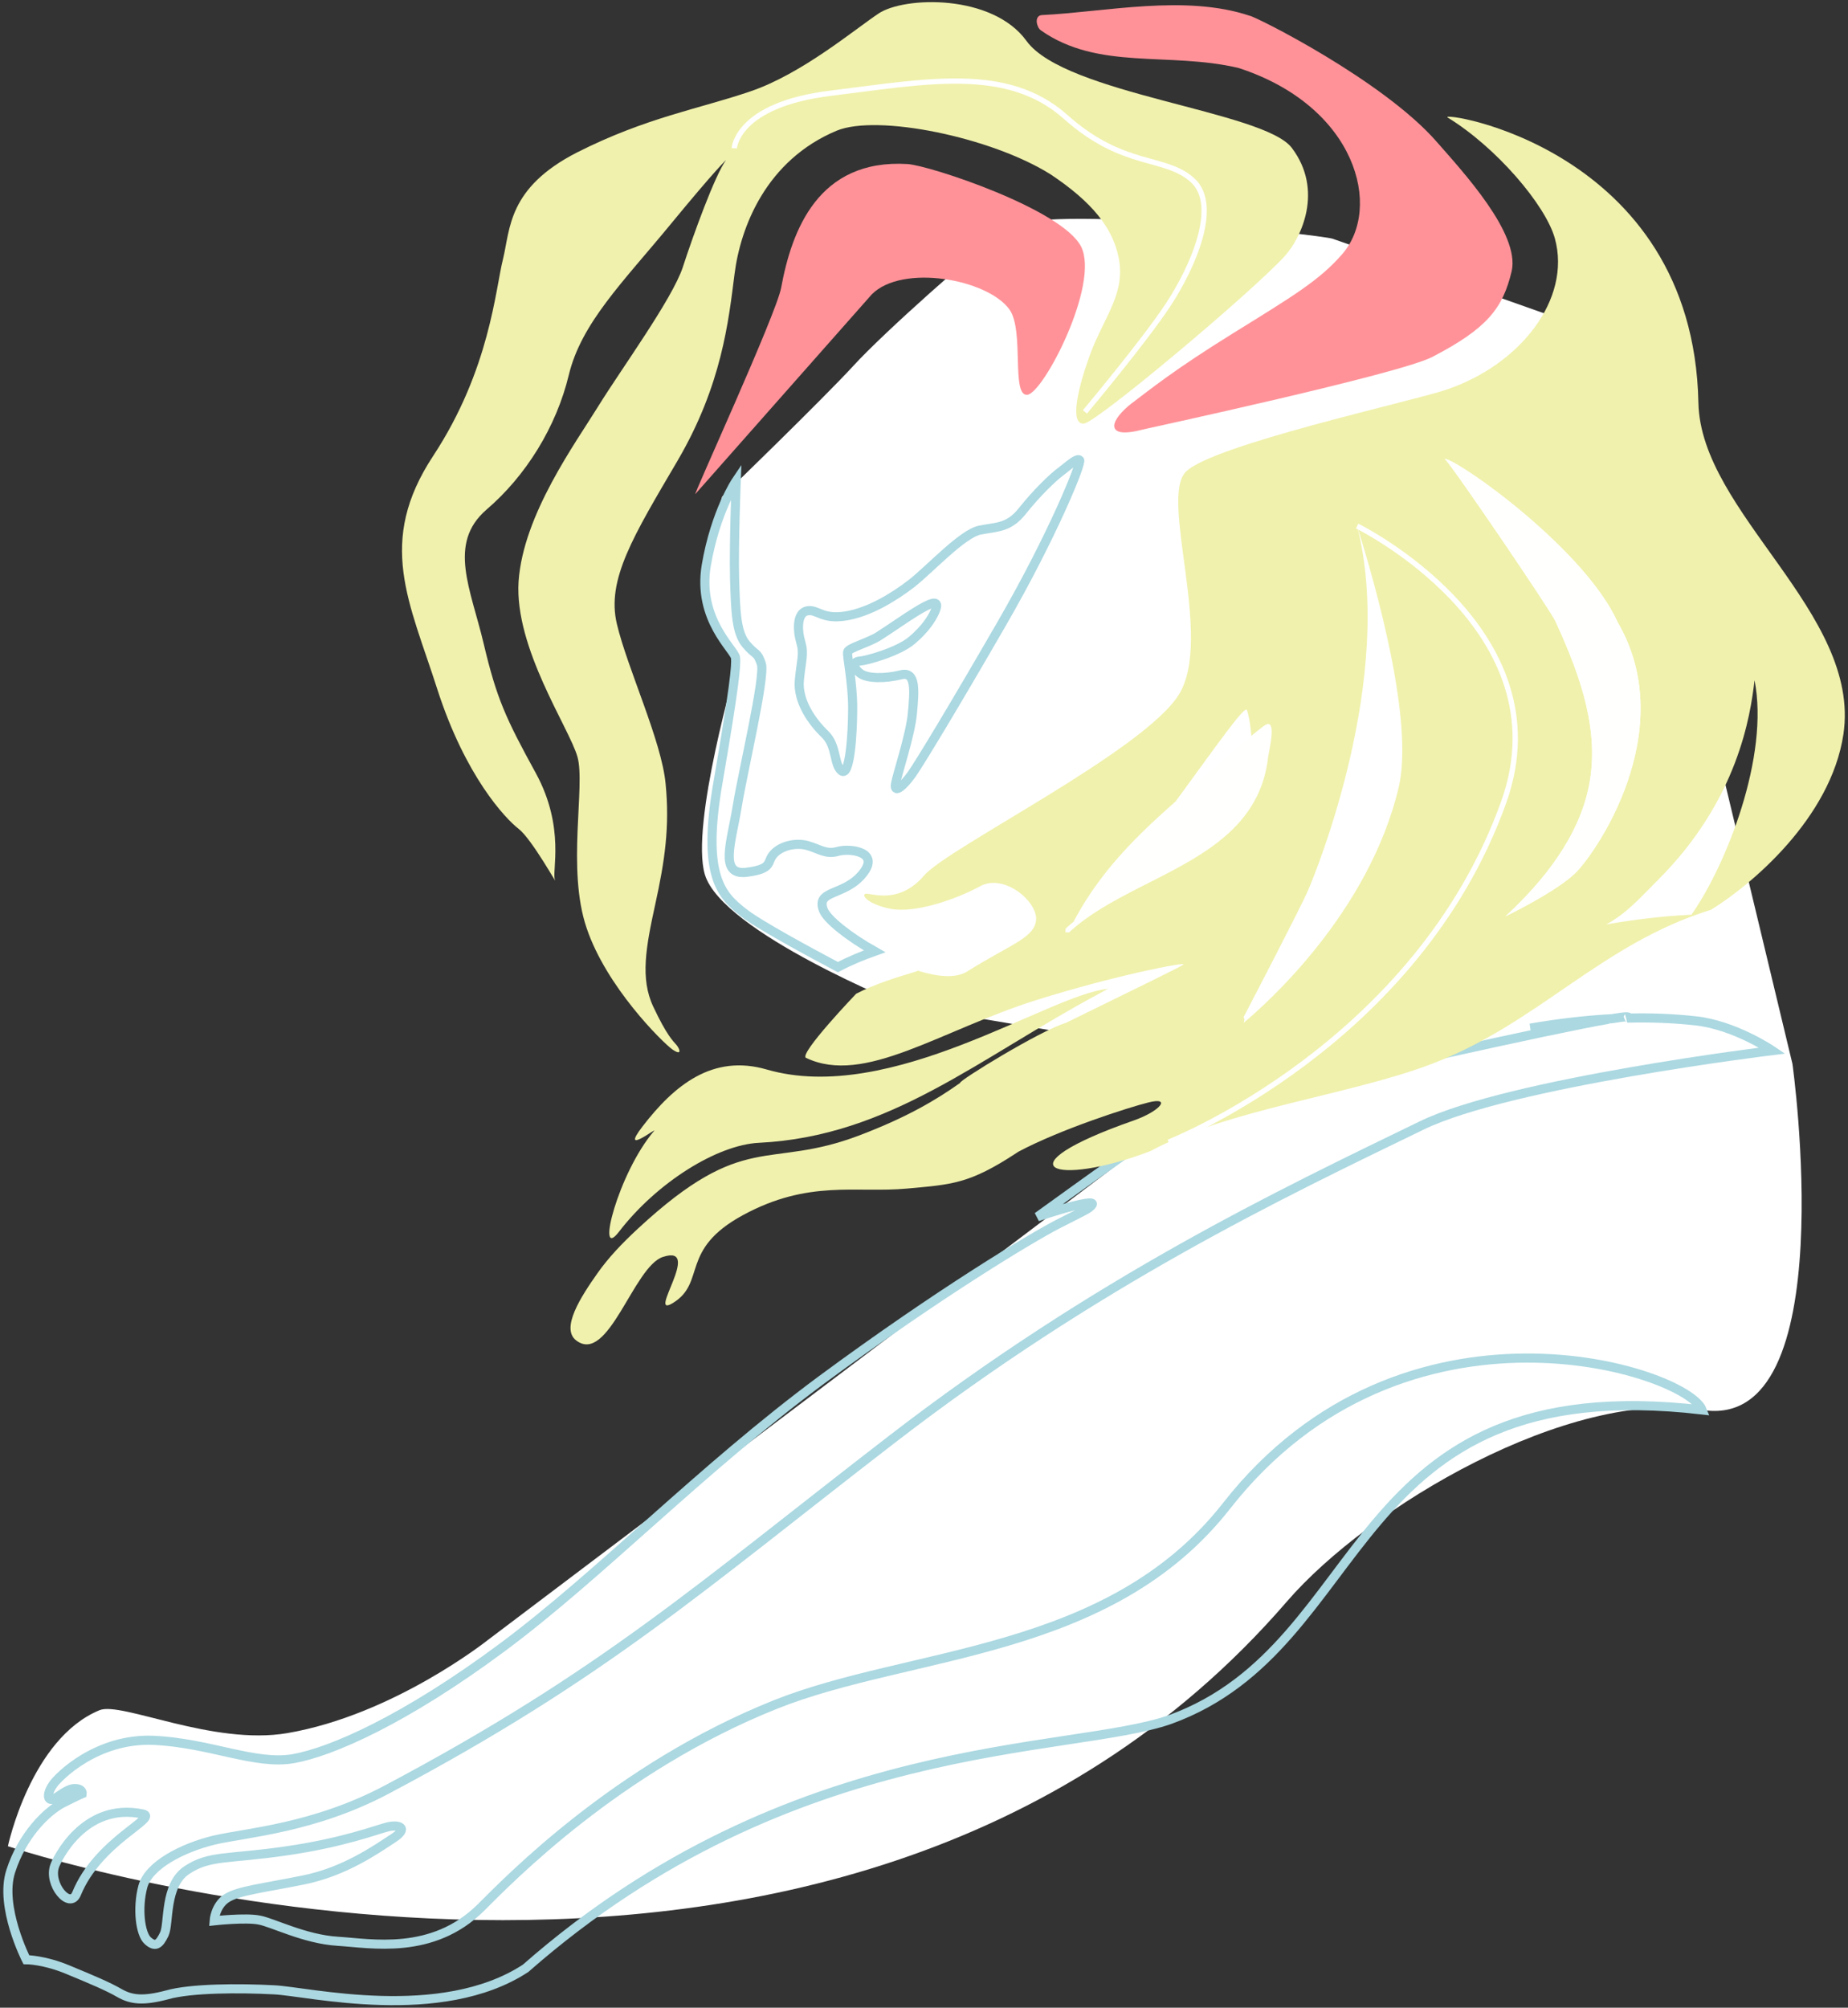 <?xml version="1.0" encoding="UTF-8"?>
<svg width="487px" height="529px" viewBox="0 0 487 529" version="1.1" xmlns="http://www.w3.org/2000/svg" xmlns:xlink="http://www.w3.org/1999/xlink">
    <rect x="0" y="0" width="487" height="529" fill="#333333" stroke="none"/>
    <!-- Generator: Sketch 52.5 (67469) - http://www.bohemiancoding.com/sketch -->
    <title>lion</title>
    <desc>Created with Sketch.</desc>
    <g id="Page-1" stroke="none" stroke-width="1" fill="none" fill-rule="evenodd">
        <g id="moderne.st" transform="translate(-100, -2434)">
            <g id="lion" transform="translate(102, 2434)">
                <path d="M305.951,267.918 C308.314,262.453 352.017,179.276 355.641,138.605 C355.873,136.015 373.467,179.232 366.815,207.894 C352.995,267.464 303.583,273.337 305.951,267.918" id="Fill-1" fill="#FFFFFD"></path>
                <path d="M188.296,130.86 C188.296,130.86 185.792,139.512 185.15,142.443 C181.226,160.344 192.2,174.952 192.2,174.952 C192.2,174.952 179.851,217.323 183.746,230.411 C188.276,245.638 236.557,265.041 236.557,265.041 L327.57,280.314 L126.516,432.152 C126.516,432.152 101.743,451.853 73.714,456.651 C54.119,460.004 29.949,448.257 24.227,450.611 C6.102,458.064 0.081,486.451 0.081,486.451 C0.081,486.451 218.101,559.739 337.094,422.021 C358.743,396.963 411.421,365.846 446.566,371.495 C484.006,377.514 470.36,280.314 470.36,280.314 L424.548,89.501 C424.548,89.501 352.432,63.965 349.175,62.902 C345.918,61.837 271.912,53.675 263.301,60.1 C254.688,66.526 231.041,87.489 222.933,96.336 C214.822,105.184 188.296,130.86 188.296,130.86" id="Fill-3" fill="#FFFFFF"></path>
                <path d="M264,81.516 C268.015,87.081 264.376,104.496 268.752,104.018 C273.043,103.501 287.847,74.86 282.91,65.002 C277.945,55.14 243.105,43.625 237.183,43.223 C213.612,41.8 206.636,60.709 203.858,75.802 C202.65,82.618 180.158,131.636 181.265,130.145 L227.753,77.549 C235.801,69.487 258.191,73.526 264,81.516" id="Fill-5" fill="#FF9298"></path>
                <path d="M233.973,206.656 C233.608,209.299 236.224,206.91 238.334,203.919 C240.421,200.906 248.692,187.342 261.949,164.379 C275.254,141.37 283.29,121.701 282.498,121.21 C281.715,120.679 279.724,122.592 277.634,124.185 C275.479,125.738 271.135,129.964 267.458,134.593 C263.829,139.162 260.799,138.766 256.208,139.679 C251.586,140.641 243.205,149.8 238.334,153.649 C233.47,157.423 227.031,161.286 221.001,162.277 C214.554,163.345 213.482,160.448 210.727,160.941 C207.987,161.473 208.082,165.981 209.007,169.139 C209.959,172.304 209.181,173.686 208.649,179.231 C208.14,184.802 212.071,190.26 215.369,193.416 C218.618,196.557 217.671,201.44 219.776,203.117 C221.943,204.808 222.704,193.527 222.704,186.549 C222.704,179.622 221.114,172.794 221.39,171.746 C221.677,170.675 227.174,169.248 229.761,167.491 C232.426,165.834 238.877,161.221 241.977,159.677 C245.159,158.061 245.193,159.267 244.401,161.096 C243.608,162.927 241.842,165.735 238.334,168.697 C234.765,171.746 226.367,174.08 224.521,174.196 C222.668,174.353 222.796,175.986 224.671,177.412 C226.538,178.84 231.168,178.84 235.326,177.822 C239.501,176.699 238.969,182.13 238.447,187.898 C237.933,193.687 234.393,204.073 233.973,206.656 Z" id="Stroke-7" stroke="#ABD8E1" stroke-width="2.4"></path>
                <path d="M289.956,260.545 C274.324,262.057 232.774,291.282 200.048,281.797 C185.771,277.658 175.66,285.962 167.338,296.786 C161.165,304.813 171.359,296.825 170.359,297.994 C160.895,309.067 154.893,332.634 161.098,324.572 C171.163,311.484 187.047,301.655 197.975,301.114 C232.566,299.403 255.821,278.847 287.741,261.753" id="Fill-9" fill="#F0F1AC"></path>
                <path d="M225.328,230.213 C230.126,224.335 221.819,223.436 218.751,224.335 C215.668,225.212 213.926,223.685 210.843,222.803 C207.816,221.931 203.872,222.803 201.884,225.023 C199.927,227.174 201.884,228.926 194.66,229.846 C187.414,230.675 190.751,221.931 192.27,212.513 C193.807,203.097 199.736,178.156 198.634,174.906 C197.496,171.569 197.262,172.889 194.66,169.823 C192.014,166.718 191.848,161.257 191.577,152.311 C191.359,143.335 192.014,126.702 192.014,126.702 C192.014,126.702 186.549,134.787 184.121,148.972 C181.731,163.26 191.577,171.164 191.848,173.326 C192.014,175.532 191.577,180.751 187.25,205.939 C182.828,231.129 188.296,235.952 193.807,240.356 C197.697,243.497 211.336,250.864 218.814,254.824 C221.933,253.171 225.175,251.835 228.481,250.661 C221.648,246.824 215.98,242.265 215.013,239.849 C212.856,234.386 220.541,236.184 225.328,230.213 Z" id="Stroke-11" stroke="#ABD8E1" stroke-width="2.4"></path>
                <path d="M18.174,498.956 C16.401,503.269 10.622,496.419 12.431,491.589 C12.89,490.241 20.035,474.664 35.64,477.96 C39.97,478.89 23.823,485.085 18.174,498.956 Z M321.268,396.723 C290.238,436.403 237.98,434.842 202.284,449.136 C160.609,465.822 132.215,495.163 124.749,502.597 C111.953,515.296 95.741,512.034 87.026,511.496 C78.304,510.971 69.797,506.528 66.303,505.905 C62.771,505.187 54.428,506.105 54.428,506.105 C54.428,506.105 54.689,502.126 57.714,500.164 C60.761,498.202 66.929,497.557 77.857,495.366 C88.858,493.179 97.184,487.24 101.533,484.418 C105.925,481.587 103.072,480.661 100.189,481.352 C97.403,482.017 88.594,485.51 73.291,487.699 C57.97,489.929 53.148,488.782 47.216,492.759 C41.304,496.682 42.606,506.789 41.304,509.594 C39.97,512.431 38.89,513.112 36.931,511.334 C34.964,509.594 34.123,502.817 35.64,497.086 C37.184,491.413 46.155,486.851 54.428,484.839 C62.771,482.889 80.713,481.741 99.991,471.492 C157.2,441.155 182.371,418.314 233.008,379.264 C286.88,337.736 334.864,314.868 372.649,296.544 C395.924,285.234 465.053,276.814 465.053,276.814 C465.053,276.814 455.181,270.107 444.862,268.976 C438.761,268.304 432.702,268.097 426.804,268.259 C427.758,267.739 426.217,267.836 422.733,268.416 C415.286,268.809 408.074,269.737 401.302,270.895 L421.856,268.565 C406.185,271.288 357.727,282.19 310.768,293.12 C297.486,301.69 284.49,311.183 271.395,320.606 C275.451,319.26 278.82,318.262 280.653,317.808 C286.73,316.274 286.3,317.115 285.249,318.016 C284.166,318.893 283.458,319.115 276.647,322.604 C269.899,326.115 246.026,340.329 214.536,363.552 C182.441,387.337 156.207,414.858 130.415,434.035 C104.792,453.074 85.337,461.613 75.277,463.381 C65.214,465.126 53.375,459.242 38.45,458.547 C23.589,457.938 13.523,467.984 11.982,470.197 C10.423,472.36 10.423,474.341 11.731,474.116 C13.069,473.872 15.476,471.263 17.677,471.263 C19.834,471.263 19.66,472.587 19.66,472.587 C19.66,472.587 18.59,473.034 14.381,475.153 C10.196,477.424 3.873,483.565 0.832,493.027 C-2.206,502.363 4.939,516.354 4.939,516.354 C4.939,516.354 9.624,516.354 15.954,519.015 C22.279,521.631 26.416,523.364 29.499,525.149 C32.557,526.889 35.64,527.304 41.959,525.637 C48.277,523.813 61.251,523.813 70.184,524.284 C79.171,524.7 114.137,533.231 136.494,518.633 C206.597,457.068 279.986,462.342 306.346,453.074 C360.392,433.448 351.503,360.455 446.565,371.494 C442.4,361.064 368.049,337.084 321.268,396.723 Z" id="Stroke-13" stroke="#ABD8E1" stroke-width="2.4"></path>
                <path d="M139.205,203.714 C131.276,189.256 128.889,184.083 125.482,169.681 C122.065,155.179 115.883,143.234 126.182,134.297 C136.593,125.401 144.613,112.47 147.901,98.78 C151.209,85.073 162.209,74.293 174.563,59.284 C186.885,44.306 189.323,42.18 189.323,42.18 C186.416,46.128 180.649,62.036 177.926,70.439 C175.126,78.847 161.745,97.2 155.712,106.956 C149.703,116.71 135.869,135.582 134.658,153.22 C133.544,170.804 148.043,191.815 150.184,199.44 C152.32,207.087 147.292,229.004 152.588,244.517 C157.797,260.038 172.509,274.567 175.147,276.483 C177.778,278.299 177.196,276.483 176.307,275.366 C175.416,274.368 173.69,272.769 170.17,265.279 C166.647,257.828 168.232,249.497 170.685,238.233 C173.169,226.943 174.526,217.841 173.408,206.539 C172.369,195.243 163.318,176.093 160.559,164.38 C157.797,152.715 164.898,141.238 176.592,121.327 C188.26,101.353 189.999,84.506 191.577,72.164 C193.145,59.811 199.896,42.209 218.492,34.434 C229.225,30.005 259.194,36.111 274.822,45.918 C285.873,53.258 291.29,60.139 292.802,67.948 C294.663,77.132 289.084,83.462 285.605,92.534 C282.162,101.597 279.695,111.999 283.66,111.602 C287.103,111.235 327.428,77.378 336.476,67.586 C340.938,62.693 346.887,50.158 338.416,38.95 C331.049,29.213 278.695,24.864 268.518,10.793 C259.532,-1.641 236.299,-0.986 229.51,3.573 C223.177,7.794 209.287,19.481 195.783,24.064 C182.251,28.691 168.31,30.936 150.034,40.182 C131.783,49.528 132.491,60.33 130.558,68.243 C128.567,76.1 127.093,97.388 112.171,120.097 C97.155,142.864 105.88,158.562 113.232,181.57 C120.625,204.528 131.145,215.664 134.702,218.411 C138.222,221.175 145.151,233.766 144.253,231.842 C143.327,229.844 147.075,218.129 139.205,203.714" id="Fill-15" fill="#F0F1AC"></path>
                <path d="M324.438,17.676 C355.729,27.84 362.68,54.836 351.822,67.192 C345.798,74.08 338.937,78.182 323.191,87.936 C307.464,97.676 301.27,102.783 296.261,106.543 C291.289,110.418 288.476,115.77 299.392,112.885 C300.508,112.602 366.778,98.318 375.345,93.839 C389.755,86.363 393.845,81.104 396.141,71.393 C398.334,61.644 383.499,45.587 376.514,37.601 C362.443,21.409 328.758,4.539 327.238,4.368 C310.286,-1.288 289.476,3.372 272.602,4.206 C270.764,4.295 271.421,7.067 272.412,7.794 C287.478,18.403 305.928,13.339 324.438,17.676" id="Fill-19" fill="#FF9298"></path>
                <path d="M324.438,17.676 C355.729,27.84 362.68,54.836 351.822,67.192 C345.798,74.08 338.937,78.182 323.191,87.936 C307.464,97.676 301.27,102.783 296.261,106.543 C291.289,110.418 288.476,115.77 299.392,112.885 C300.508,112.602 366.778,98.318 375.345,93.839 C389.755,86.363 393.845,81.104 396.141,71.393 C398.334,61.644 383.499,45.587 376.514,37.601 C362.443,21.409 328.758,4.539 327.238,4.368 C310.286,-1.288 289.476,3.372 272.602,4.206 C270.764,4.295 271.421,7.067 272.412,7.794 C287.478,18.403 305.928,13.339 324.438,17.676 Z" id="Stroke-21" stroke="#FF9298" stroke-width="0.467"></path>
                <path d="M443.745,241.015 C435.943,241.373 428.393,242.351 421.314,243.562 C426.607,240.679 430.048,236.765 434.96,231.814 C456.028,210.763 459.3,188.465 460.37,179.233 C464.333,199.228 452.919,227.939 443.745,241.015 M412.961,230.213 C408.844,234.078 400.422,238.63 394.717,241.46 C404.795,232.124 414.116,220.497 416.776,206.873 C419.432,192.983 415.058,179.158 407.856,163.6 C406.469,160.629 380.962,123.039 378.718,120.869 C382.975,121.572 415.723,144.854 424.334,164.011 C441.078,192.843 418.028,225.533 412.961,230.213 M366.574,207.578 C358.736,240.283 332.196,264.101 325.754,269.486 C325.824,269.223 325.892,268.957 325.923,268.689 C325.95,268.46 325.853,268.242 325.699,268.03 C329.608,260.53 340.732,239.123 342.679,234.67 C344.885,229.567 365.845,178.213 355.591,138.444 C360.645,154.588 370.708,190.093 366.574,207.578 M283.907,239.152 C294.49,232.962 325.462,184.497 326.573,187.058 C327.653,189.603 329.395,203.07 326.008,212.469 C321.526,224.837 283.907,239.152 283.907,239.152 M445.579,106.133 C444.214,38.586 376.393,29.086 379.503,30.968 C392.265,38.762 405.305,54.013 407.755,62.832 C412.137,78.751 398.697,96.162 378.964,102.741 C369.551,105.875 317.486,117.279 310.525,124.288 C303.468,131.268 317.868,168.119 308.68,182.99 C299.448,197.902 247.646,223.438 241.541,230.676 C235.372,237.857 228.825,235.712 226.609,235.501 C224.456,235.253 226.181,238.145 232.548,239.43 C238.924,240.761 249.852,237.007 256.209,233.552 C262.558,229.983 271.445,237.55 271.044,242.387 C270.558,247.154 264.593,248.643 252.923,255.944 C249.905,257.853 245.1,257.408 239.91,255.761 C239.709,255.852 239.514,255.949 239.286,256.017 C233.93,257.626 228.624,259.276 223.637,261.82 C223.637,261.82 208.375,277.764 210.414,278.735 C225.829,286.085 245.691,271.485 271.232,263.463 C291.839,256.99 311.125,253.26 309.844,254.168 C308.721,254.961 295.695,261.26 278.819,269.547 C272.399,271.388 250.529,284.812 251.012,285.336 C244.735,289.789 237.105,294.351 224.493,299.147 C200.116,308.412 194.407,297.499 166.107,323.728 C161.797,327.724 158.291,331.44 155.43,335.502 C151.115,341.624 145.669,350.008 149.849,353.19 C158.335,359.641 164.957,333.714 172.686,331.187 C183.462,327.662 168.091,347.819 175.397,343.279 C184.153,337.841 177.023,329.283 193.762,320.181 C211.146,310.729 223.572,314.414 237.049,313.167 C248.774,312.085 253.387,312.027 265.992,303.711 C266.125,303.621 266.265,303.537 266.4,303.447 C277.502,297.54 295.379,291.782 300.663,290.475 C306.742,288.936 303.881,292.739 296.659,295.269 C261.114,307.709 275.762,312.993 301.134,303.31 C321.652,292.227 353.523,288.6 375.325,280.315 C403.43,269.629 419.835,248.715 448.894,239.71 C459.312,233.312 480.492,215.656 483.799,193.415 C488.477,161.472 446.173,135.182 445.579,106.133" id="Fill-23" fill="#F0F1AC"></path>
                <path d="M394.717,241.459 C404.795,232.128 414.116,220.496 416.776,206.874 C419.432,192.984 415.058,179.159 407.854,163.599 C406.469,160.63 380.962,123.038 378.718,120.871 C382.975,121.574 415.723,144.855 424.334,164.01 C441.075,192.842 418.028,225.532 412.961,230.214 C408.844,234.077 400.422,238.629 394.717,241.459" id="Fill-27" fill="#FFFFFD"></path>
                <polygon id="Fill-29" fill="#FFFFFD" points="278.803 244.691 279.001 244.507 279.202 244.326 279.407 244.143 279.607 243.961 279.815 243.783 280.023 243.604 280.231 243.425 280.439 243.249 280.649 243.072 280.861 242.901 280.924 242.848 280.968 242.765 281.175 242.367 281.388 241.971 281.606 241.577 281.823 241.185 282.043 240.796 282.263 240.41 282.483 240.021 282.705 239.637 282.932 239.257 283.157 238.876 283.384 238.499 283.613 238.124 283.845 237.75 284.08 237.38 284.314 237.008 284.548 236.641 284.788 236.276 285.027 235.911 285.268 235.549 285.508 235.189 285.754 234.829 285.998 234.473 286.244 234.118 286.493 233.765 286.742 233.415 286.993 233.065 287.245 232.717 287.501 232.369 287.755 232.026 288.013 231.68 288.269 231.34 288.528 231.001 288.789 230.661 289.05 230.325 289.315 229.989 289.576 229.656 289.842 229.325 290.113 228.991 290.378 228.66 290.649 228.332 290.922 228.008 291.193 227.682 291.466 227.356 291.739 227.034 292.017 226.715 292.294 226.394 292.57 226.073 292.85 225.756 293.133 225.44 293.413 225.123 293.696 224.809 293.981 224.497 294.266 224.186 294.553 223.874 294.839 223.565 295.126 223.255 295.416 222.949 295.706 222.639 295.998 222.335 296.291 222.03 296.583 221.726 296.88 221.422 297.175 221.122 297.472 220.82 297.772 220.52 298.069 220.221 298.369 219.921 298.671 219.624 298.97 219.327 299.275 219.032 299.577 218.737 299.881 218.442 300.185 218.148 300.49 217.853 300.797 217.561 301.104 217.268 301.41 216.976 301.72 216.684 302.031 216.394 302.343 216.106 302.655 215.816 302.966 215.529 303.28 215.239 303.592 214.949 303.909 214.661 304.223 214.376 304.539 214.089 304.856 213.801 305.175 213.518 305.494 213.231 305.813 212.943 306.448 212.376 307.091 211.805 307.738 211.235 308.383 210.67 309.036 210.102 309.686 209.534 310.34 208.966 310.995 208.399 311.655 207.831 312.312 207.263 313.636 206.123 314.967 204.98 316.303 203.832 316.973 203.257 317.644 202.677 317.784 202.557 317.99 202.375 318.57 201.863 319.345 201.175 320.29 200.346 320.812 199.887 321.36 199.404 321.935 198.899 322.527 198.382 323.136 197.85 323.752 197.316 324.378 196.772 325.004 196.231 325.632 195.695 326.25 195.166 326.555 194.907 326.857 194.651 327.154 194.4 327.449 194.151 327.739 193.907 327.879 193.793 328.021 193.673 328.299 193.441 328.572 193.216 328.838 193.001 329.092 192.791 329.345 192.59 329.587 192.394 329.819 192.211 330.039 192.037 330.254 191.873 330.457 191.718 330.65 191.575 330.831 191.44 330.918 191.377 331 191.317 331.083 191.264 331.162 191.208 331.237 191.16 331.31 191.109 331.382 191.063 331.45 191.022 331.515 190.983 331.585 190.947 331.648 190.911 331.711 190.882 331.781 190.851 331.851 190.822 331.923 190.797 331.979 190.783 332.03 190.776 332.09 190.766 332.158 190.764 332.238 190.764 332.329 190.78 332.438 190.809 332.554 190.867 332.668 190.95 332.747 191.039 332.798 191.116 332.832 191.172 332.863 191.227 332.892 191.283 332.916 191.339 332.941 191.394 332.962 191.452 332.982 191.508 333.001 191.566 333.013 191.624 333.03 191.682 333.042 191.74 333.057 191.798 333.066 191.858 333.078 191.918 333.088 191.979 333.095 192.039 333.103 192.1 333.11 192.165 333.115 192.228 333.119 192.293 333.122 192.358 333.129 192.489 333.134 192.622 333.134 192.759 333.134 192.897 333.132 193.042 333.127 193.189 333.119 193.337 333.115 193.486 333.103 193.639 333.09 193.796 333.078 193.95 333.061 194.11 333.045 194.269 333.025 194.431 333.011 194.595 332.989 194.757 332.967 194.924 332.945 195.091 332.921 195.255 332.897 195.419 332.873 195.591 332.82 195.92 332.769 196.251 332.714 196.577 332.658 196.9 332.602 197.215 332.547 197.521 332.44 198.099 332.344 198.618 332.303 198.853 332.262 199.068 332.228 199.261 332.199 199.433 332.177 199.573 332.17 199.631 332.163 199.686 332.143 199.843 332.122 200.003 332.105 200.162 332.083 200.324 332.059 200.481 332.037 200.641 332.01 200.798 331.989 200.955 331.962 201.114 331.938 201.266 331.909 201.423 331.885 201.578 331.856 201.735 331.827 201.887 331.8 202.044 331.771 202.197 331.74 202.349 331.708 202.501 331.679 202.653 331.646 202.803 331.612 202.955 331.58 203.103 331.544 203.255 331.51 203.402 331.476 203.55 331.44 203.699 331.404 203.847 331.365 203.992 331.329 204.139 331.29 204.284 331.252 204.431 331.211 204.576 331.172 204.721 331.129 204.866 331.09 205.006 331.046 205.151 331.003 205.292 330.962 205.437 330.916 205.579 330.872 205.717 330.827 205.859 330.781 206 330.735 206.14 330.689 206.28 330.638 206.418 330.592 206.555 330.544 206.691 330.496 206.828 330.445 206.966 330.394 207.101 330.343 207.239 330.29 207.374 330.239 207.51 330.186 207.642 330.131 207.778 330.08 207.911 330.022 208.044 329.969 208.176 329.913 208.307 329.858 208.44 329.8 208.57 329.744 208.701 329.686 208.831 329.626 208.962 329.568 209.092 329.507 209.218 329.449 209.348 329.389 209.476 329.326 209.604 329.266 209.73 329.203 209.858 329.14 209.984 329.077 210.109 329.012 210.235 328.884 210.484 328.754 210.73 328.618 210.977 328.483 211.221 328.345 211.462 328.205 211.704 328.065 211.941 327.92 212.18 327.777 212.417 327.628 212.649 327.478 212.881 327.328 213.113 327.176 213.34 327.019 213.569 326.862 213.796 326.702 214.019 326.543 214.238 326.378 214.463 326.214 214.681 326.05 214.9 325.881 215.118 325.709 215.333 325.54 215.546 325.366 215.756 325.192 215.966 325.016 216.176 324.839 216.384 324.658 216.589 324.477 216.795 324.293 217 324.11 217.201 323.924 217.401 323.735 217.599 323.547 217.8 323.354 217.996 323.163 218.191 322.969 218.384 322.774 218.575 322.578 218.769 322.38 218.96 322.179 219.148 321.979 219.336 321.776 219.52 321.573 219.706 321.367 219.89 321.162 220.073 320.954 220.255 320.744 220.436 320.536 220.615 320.326 220.791 320.114 220.97 319.901 221.146 319.683 221.32 319.466 221.494 319.251 221.668 319.031 221.84 318.811 222.009 318.591 222.18 318.369 222.347 318.144 222.516 317.92 222.683 317.695 222.847 317.47 223.011 317.243 223.176 317.014 223.338 316.787 223.499 316.555 223.661 316.323 223.821 316.093 223.983 315.859 224.14 315.624 224.299 315.39 224.454 315.153 224.608 314.916 224.765 314.682 224.918 314.44 225.072 314.201 225.225 313.962 225.379 313.723 225.529 313.481 225.681 313.237 225.829 312.993 225.981 312.752 226.126 312.505 226.276 312.261 226.42 312.015 226.57 311.771 226.718 311.522 226.86 311.273 227.008 311.027 227.15 310.775 227.295 310.526 227.438 310.278 227.58 310.026 227.723 309.775 227.863 309.526 228.005 309.27 228.143 308.765 228.426 308.258 228.704 307.748 228.979 307.24 229.252 306.728 229.528 306.214 229.796 305.699 230.066 305.184 230.339 304.667 230.605 304.148 230.873 303.628 231.142 303.114 231.405 302.594 231.671 301.555 232.2 300.516 232.727 299.48 233.256 299.13 233.432 298.443 233.782 297.926 234.048 297.412 234.311 296.895 234.577 296.382 234.843 295.868 235.109 295.36 235.379 294.851 235.648 294.343 235.913 293.836 236.184 293.331 236.459 292.828 236.73 292.331 237.003 291.833 237.283 291.584 237.419 291.335 237.559 291.089 237.696 290.842 237.839 290.598 237.979 290.352 238.119 290.11 238.262 289.866 238.402 289.625 238.547 289.383 238.689 289.141 238.832 288.902 238.977 288.661 239.12 288.421 239.267 288.187 239.412 287.948 239.559 287.713 239.707 287.477 239.852 287.242 240.001 287.008 240.151 286.776 240.301 286.546 240.451 286.312 240.603 286.085 240.753 285.855 240.907 285.628 241.06 285.401 241.212 285.179 241.367 284.952 241.521 284.727 241.678 284.505 241.833 284.285 241.995 284.065 242.152 283.845 242.311 283.628 242.471 283.413 242.63 283.195 242.794 282.98 242.954 282.77 243.121 282.557 243.285 282.347 243.449 282.137 243.616 281.997 243.727 281.963 243.797 281.881 243.821 281.722 243.949 281.516 244.121 281.311 244.29 281.108 244.462 280.907 244.636 280.707 244.81 280.509 244.981 280.31 245.155 280.115 245.331 279.922 245.51 279.726 245.689 278.764 245.65"></polygon>
                <path d="M355.642,138.606 C355.642,138.606 410.654,165.631 394.251,211.397 C371.298,275.443 305.952,300.94 305.952,300.94" id="Stroke-31" stroke="#FFFFFF" stroke-width="1.4"></path>
                <path d="M191.5,39.067 C191.5,39.067 192.104,27.591 216.869,24.57 C241.634,21.55 263.345,17.008 278.765,30.758 C294.184,44.503 305.057,40.879 312.305,47.523 C319.553,54.168 312.279,70.476 305.951,80.141 C299.621,89.805 283.906,108.53 283.906,108.53" id="Stroke-33" stroke="#FFFFFF" stroke-width="1.4"></path>
            </g>
        </g>
    </g>
</svg>